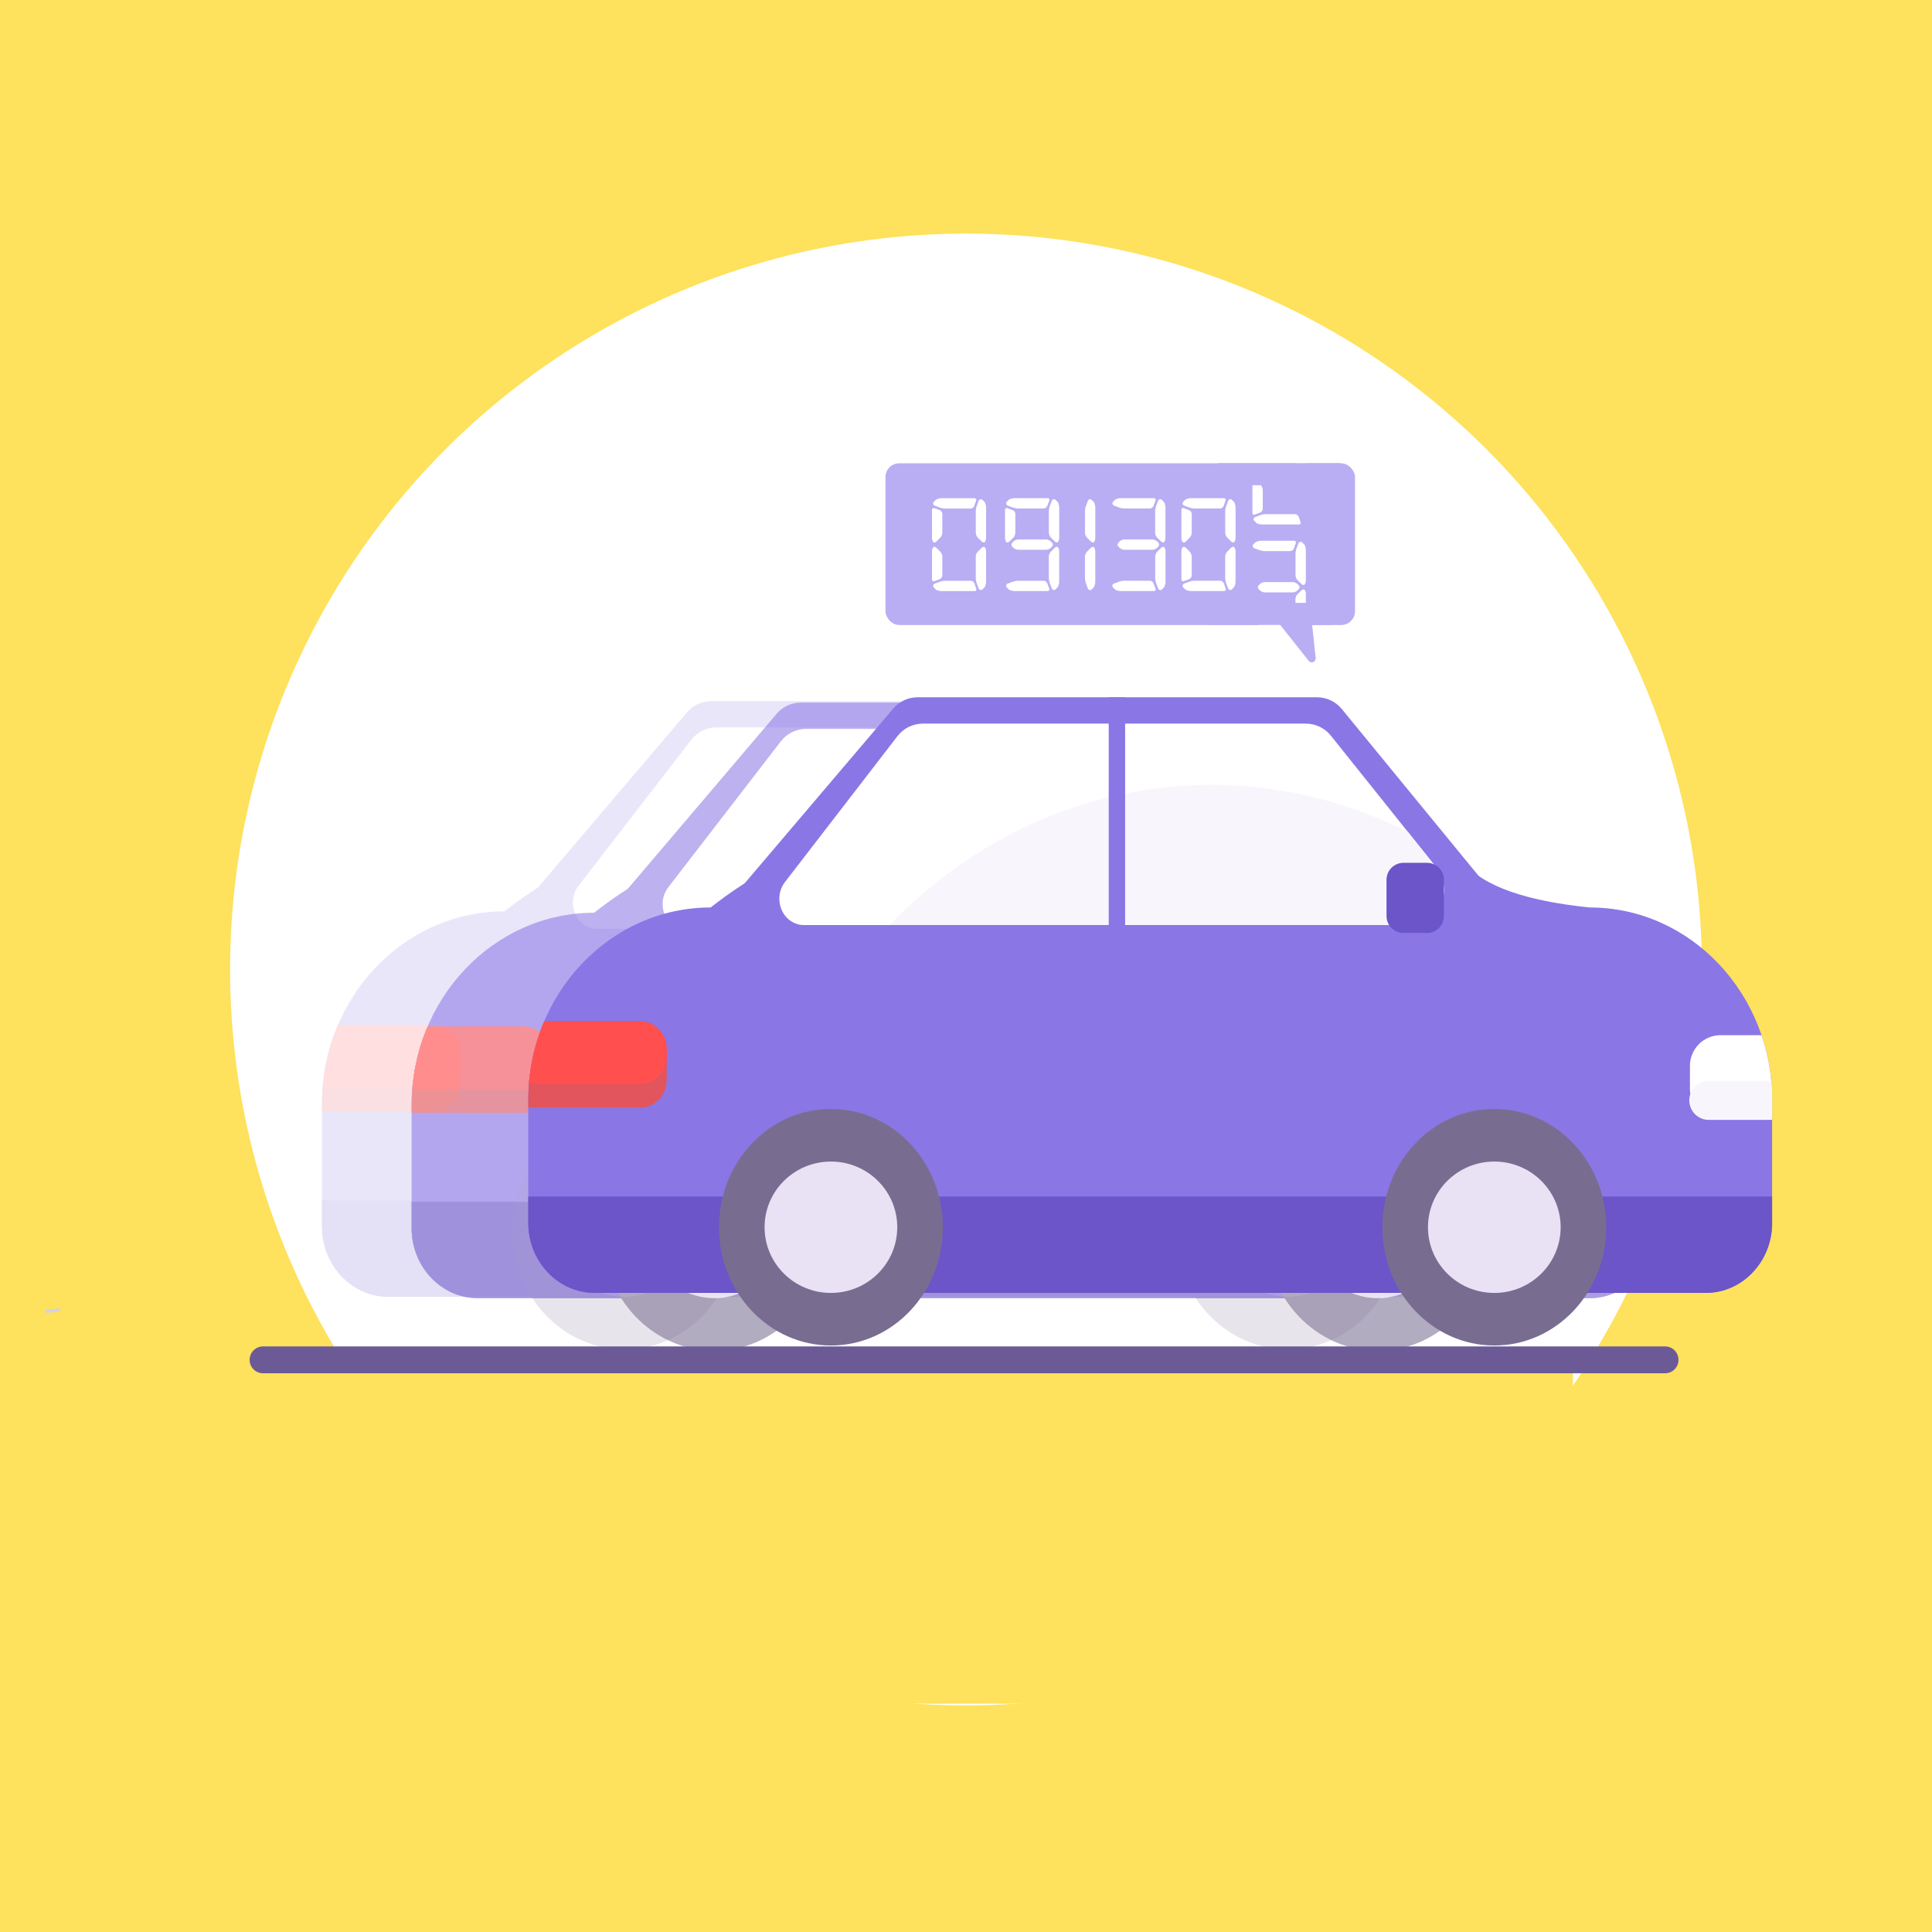 <svg xmlns="http://www.w3.org/2000/svg" xmlns:xlink="http://www.w3.org/1999/xlink" viewBox="0 0 1100 1100"><defs><style>.cls-1,.cls-100,.cls-102{fill:none;}.cls-2{fill:#fee15c;}.cls-3{fill:#fff;}.cls-4{opacity:0.18;}.cls-5{clip-path:url(#clip-path);}.cls-6{clip-path:url(#clip-path-2);}.cls-7{clip-path:url(#clip-path-3);}.cls-8{clip-path:url(#clip-path-4);}.cls-9{clip-path:url(#clip-path-5);}.cls-10{clip-path:url(#clip-path-6);}.cls-11{clip-path:url(#clip-path-7);}.cls-12{clip-path:url(#clip-path-8);}.cls-13{clip-path:url(#clip-path-9);}.cls-14{opacity:0.57;}.cls-15{clip-path:url(#clip-path-10);}.cls-16{clip-path:url(#clip-path-11);}.cls-17{clip-path:url(#clip-path-12);}.cls-18{clip-path:url(#clip-path-13);}.cls-19{clip-path:url(#clip-path-14);}.cls-20{clip-path:url(#clip-path-15);}.cls-21{clip-path:url(#clip-path-16);}.cls-22{clip-path:url(#clip-path-17);}.cls-23{clip-path:url(#clip-path-18);}.cls-24{clip-path:url(#clip-path-19);}.cls-25{clip-path:url(#clip-path-20);}.cls-26{clip-path:url(#clip-path-21);}.cls-27{clip-path:url(#clip-path-22);}.cls-28{clip-path:url(#clip-path-23);}.cls-29{clip-path:url(#clip-path-24);}.cls-30{clip-path:url(#clip-path-25);}.cls-31{clip-path:url(#clip-path-26);}.cls-32{clip-path:url(#clip-path-27);}.cls-33{clip-path:url(#clip-path-28);}.cls-34{clip-path:url(#clip-path-29);}.cls-35{clip-path:url(#clip-path-30);}.cls-36{clip-path:url(#clip-path-31);}.cls-37{fill:#8b76e5;}.cls-38{clip-path:url(#clip-path-32);}.cls-39{fill:#e2555c;}.cls-40{clip-path:url(#clip-path-34);}.cls-41{fill:#ff4f4f;}.cls-42{clip-path:url(#clip-path-36);}.cls-43{fill:#6b55c9;}.cls-44{clip-path:url(#clip-path-38);}.cls-45{clip-path:url(#clip-path-40);}.cls-46{fill:#f8f6fc;}.cls-47{clip-path:url(#clip-path-42);}.cls-48{fill:#786d90;}.cls-49{clip-path:url(#clip-path-44);}.cls-50{fill:#e9e2f4;}.cls-51{clip-path:url(#clip-path-46);}.cls-52{clip-path:url(#clip-path-48);}.cls-53{clip-path:url(#clip-path-50);}.cls-54{clip-path:url(#clip-path-52);}.cls-55{clip-path:url(#clip-path-54);}.cls-56{clip-path:url(#clip-path-55);}.cls-57{clip-path:url(#clip-path-56);}.cls-58{clip-path:url(#clip-path-58);}.cls-59{clip-path:url(#clip-path-60);}.cls-60{clip-path:url(#clip-path-62);}.cls-61{clip-path:url(#clip-path-63);}.cls-62{clip-path:url(#clip-path-64);}.cls-63{clip-path:url(#clip-path-65);}.cls-64{clip-path:url(#clip-path-66);}.cls-65{clip-path:url(#clip-path-68);}.cls-66{clip-path:url(#clip-path-70);}.cls-67{clip-path:url(#clip-path-72);}.cls-68{clip-path:url(#clip-path-74);}.cls-69{clip-path:url(#clip-path-76);}.cls-70{clip-path:url(#clip-path-78);}.cls-71{clip-path:url(#clip-path-80);}.cls-72{clip-path:url(#clip-path-82);}.cls-73{clip-path:url(#clip-path-84);}.cls-74{clip-path:url(#clip-path-86);}.cls-75{clip-path:url(#clip-path-88);}.cls-76{clip-path:url(#clip-path-89);}.cls-77{clip-path:url(#clip-path-90);}.cls-78{clip-path:url(#clip-path-92);}.cls-79{clip-path:url(#clip-path-94);}.cls-80{clip-path:url(#clip-path-96);}.cls-81{clip-path:url(#clip-path-97);}.cls-82{clip-path:url(#clip-path-98);}.cls-83{clip-path:url(#clip-path-99);}.cls-84{clip-path:url(#clip-path-100);}.cls-85{clip-path:url(#clip-path-102);}.cls-86{clip-path:url(#clip-path-104);}.cls-87{clip-path:url(#clip-path-106);}.cls-88{clip-path:url(#clip-path-108);}.cls-89{clip-path:url(#clip-path-110);}.cls-90{clip-path:url(#clip-path-112);}.cls-91{clip-path:url(#clip-path-114);}.cls-92{clip-path:url(#clip-path-116);}.cls-93{clip-path:url(#clip-path-118);}.cls-94{clip-path:url(#clip-path-120);}.cls-95{clip-path:url(#clip-path-122);}.cls-96{clip-path:url(#clip-path-123);}.cls-97{clip-path:url(#clip-path-124);}.cls-98{clip-path:url(#clip-path-126);}.cls-99{clip-path:url(#clip-path-128);}.cls-100{stroke:#d1d1ed;stroke-width:1.71px;}.cls-100,.cls-102{stroke-linecap:round;stroke-miterlimit:10;}.cls-101{fill:#b9aef4;}.cls-102{stroke:#6c5a96;stroke-width:15.3px;}</style><clipPath id="clip-path"><path class="cls-1" d="M-1134.51,528.62q32.05-24.93,48.08-24.94c85.87,0,326.87-62.46,381.23,0q16.89,19.44,71.2,24.94c57.36,0,103.87,49.12,103.87,109.71v69.83c0,22-16.91,39.91-37.76,39.91h-632.67c-20.86,0-37.78-17.87-37.78-39.91V638.33C-1238.42,577.74-1191.92,528.62-1134.51,528.62Z"/></clipPath><clipPath id="clip-path-2"><ellipse class="cls-1" cx="-1066.09" cy="710.65" rx="63.74" ry="67.34"/></clipPath><clipPath id="clip-path-3"><ellipse class="cls-1" cx="-1066.09" cy="710.65" rx="37.77" ry="37.4"/></clipPath><clipPath id="clip-path-4"><ellipse class="cls-1" cx="-688.38" cy="710.65" rx="63.74" ry="67.34"/></clipPath><clipPath id="clip-path-5"><ellipse class="cls-1" cx="-688.38" cy="710.65" rx="37.77" ry="37.4"/></clipPath><clipPath id="clip-path-6"><path class="cls-1" d="M-1016.87,408.92h227.68a18.29,18.29,0,0,1,14.08,6.81l95.5,116.55c13.56,16.58,12,41.79-3.53,56.3a36.05,36.05,0,0,1-24.65,9.86h-394.09c-20.65,0-37.39-17.86-37.39-39.9a41.4,41.4,0,0,1,9.69-26.8l98.86-116.28A18.22,18.22,0,0,1-1016.87,408.92Z"/></clipPath><clipPath id="clip-path-7"><path class="cls-1" d="M-1013.86,423.88h218.37a18.21,18.21,0,0,1,14.22,7l59.74,74.82a20.88,20.88,0,0,1-2.08,28.12,18,18,0,0,1-12.13,4.77H-1081.5c-7.74,0-14-6.69-14-15a15.58,15.58,0,0,1,3.2-9.52l64.1-83A18.3,18.3,0,0,1-1013.86,423.88Z"/></clipPath><clipPath id="clip-path-8"><rect class="cls-1" x="-907.92" y="408.92" width="9.34" height="129.68"/></clipPath><clipPath id="clip-path-9"><path class="cls-1" d="M-740.4,503.16h14a9.67,9.67,0,0,1,9.35,10v20a9.67,9.67,0,0,1-9.35,10h-14a9.69,9.69,0,0,1-9.36-10v-20A9.68,9.68,0,0,1-740.4,503.16Z"/></clipPath><clipPath id="clip-path-10"><path class="cls-1" d="M-1083.45,529.42q32.06-24.93,48.08-24.94c85.88,0,326.88-62.46,381.23,0q16.9,19.42,71.21,24.94c57.36,0,103.87,49.12,103.87,109.72V709c0,22-16.91,39.91-37.77,39.91h-632.72c-20.86,0-37.77-17.87-37.77-39.91V639.14C-1187.32,578.54-1140.82,529.42-1083.45,529.42Z"/></clipPath><clipPath id="clip-path-11"><ellipse class="cls-1" cx="-1014.99" cy="711.46" rx="63.74" ry="67.34"/></clipPath><clipPath id="clip-path-12"><ellipse class="cls-1" cx="-1014.99" cy="711.46" rx="37.77" ry="37.4"/></clipPath><clipPath id="clip-path-13"><ellipse class="cls-1" cx="-637.28" cy="711.46" rx="63.74" ry="67.34"/></clipPath><clipPath id="clip-path-14"><ellipse class="cls-1" cx="-637.28" cy="711.46" rx="37.77" ry="37.4"/></clipPath><clipPath id="clip-path-15"><path class="cls-1" d="M-965.77,409.73h227.68a18.18,18.18,0,0,1,14.07,6.8l95.55,116.55c13.56,16.58,12,41.79-3.54,56.3a36,36,0,0,1-24.66,9.86h-394.11c-20.65,0-37.39-17.86-37.39-39.9a41.4,41.4,0,0,1,9.69-26.8l98.86-116.27A18.15,18.15,0,0,1-965.77,409.73Z"/></clipPath><clipPath id="clip-path-16"><path class="cls-1" d="M-962.76,424.68h218.3a18.23,18.23,0,0,1,14.23,7l59.84,74.82a20.89,20.89,0,0,1-2.09,28.12,18,18,0,0,1-12.14,4.77h-345.79c-7.75,0-14-6.69-14-14.95a15.64,15.64,0,0,1,3.19-9.52l64-83A18.28,18.28,0,0,1-962.76,424.68Z"/></clipPath><clipPath id="clip-path-17"><rect class="cls-1" x="-856.82" y="409.73" width="9.34" height="129.68"/></clipPath><clipPath id="clip-path-18"><path class="cls-1" d="M-689.3,504h14a9.67,9.67,0,0,1,9.35,10v20a9.7,9.7,0,0,1-9.35,10h-14a9.7,9.7,0,0,1-9.36-10v-20A9.68,9.68,0,0,1-689.3,504Z"/></clipPath><clipPath id="clip-path-19"><path class="cls-1" d="M-1017,526.41q32-25,48.07-24.94c85.88,0,326.88-62.45,381.23,0q16.9,19.42,71.21,24.94c57.36,0,103.86,49.13,103.86,109.72V706c0,22-16.9,39.9-37.77,39.9h-632.69c-20.86,0-37.78-17.87-37.78-39.9V636.13C-1120.92,575.56-1074.42,526.41-1017,526.41Z"/></clipPath><clipPath id="clip-path-20"><ellipse class="cls-1" cx="-948.59" cy="708.47" rx="63.74" ry="67.34"/></clipPath><clipPath id="clip-path-21"><ellipse class="cls-1" cx="-948.59" cy="708.47" rx="37.77" ry="37.4"/></clipPath><clipPath id="clip-path-22"><ellipse class="cls-1" cx="-570.88" cy="708.47" rx="63.74" ry="67.34"/></clipPath><clipPath id="clip-path-23"><ellipse class="cls-1" cx="-570.88" cy="708.47" rx="37.77" ry="37.4"/></clipPath><clipPath id="clip-path-24"><path class="cls-1" d="M-899.37,406.73h227.68a18.22,18.22,0,0,1,14.07,6.82l95.56,116.56c13.56,16.59,12,41.79-3.52,56.3a36.08,36.08,0,0,1-24.66,9.86H-984.37c-20.65,0-37.41-17.86-37.41-39.9a41.42,41.42,0,0,1,9.71-26.8l98.85-116.28A18.19,18.19,0,0,1-899.37,406.73Z"/></clipPath><clipPath id="clip-path-25"><path class="cls-1" d="M-896.35,421.7H-678a18.25,18.25,0,0,1,14.23,7L-604,503.5A21,21,0,0,1-606,531.64a18.06,18.06,0,0,1-12.15,4.77H-963.95c-7.74,0-14-6.7-14-15a15.52,15.52,0,0,1,3.19-9.5l64-83A18.23,18.23,0,0,1-896.35,421.7Z"/></clipPath><clipPath id="clip-path-26"><rect class="cls-1" x="-790.42" y="406.73" width="9.34" height="129.68"/></clipPath><clipPath id="clip-path-27"><path class="cls-1" d="M-622.91,501h14a9.66,9.66,0,0,1,9.34,10V530.9a9.66,9.66,0,0,1-9.34,10h-14a9.68,9.68,0,0,1-9.35-10V511A9.68,9.68,0,0,1-622.91,501Z"/></clipPath><clipPath id="clip-path-28"><path class="cls-1" d="M287.17,518.89Q319.23,494,335.25,494c85.87,0,326.87-62.46,381.23,0q16.89,19.44,71.2,24.94C845,518.89,891.54,568,891.54,628.6v69.83c0,22-16.9,39.91-37.76,39.91H221.12c-20.86,0-37.78-17.87-37.78-39.91V628.6C183.26,568,229.76,518.89,287.17,518.89Z"/></clipPath><clipPath id="clip-path-29"><rect class="cls-1" x="83.51" y="10.17" width="2344.07" height="797.99"/></clipPath><clipPath id="clip-path-30"><rect class="cls-1" x="158.32" y="439.09" width="758.08" height="324.17"/></clipPath><clipPath id="clip-path-31"><rect class="cls-1" x="183.26" y="439.09" width="708.2" height="304.23"/></clipPath><clipPath id="clip-path-32"><path class="cls-1" d="M184.06,583.72h63.1c8.26,0,15,7.07,15,15.79V617c0,8.73-6.71,15.8-15,15.8h-63.1c-8.27,0-15-7.07-15-15.8V599.51C169.09,590.79,175.79,583.72,184.06,583.72Z"/></clipPath><clipPath id="clip-path-34"><path class="cls-1" d="M184.06,583.72h63.1c8.26,0,15,7.07,15,15.79v4c0,8.73-6.71,15.79-15,15.79h-63.1c-8.27,0-15-7.06-15-15.79v-4C169.09,590.79,175.79,583.72,184.06,583.72Z"/></clipPath><clipPath id="clip-path-36"><rect class="cls-1" x="164.37" y="683.48" width="727.09" height="54.86"/></clipPath><clipPath id="clip-path-38"><rect class="cls-1" x="844.67" y="591.56" width="56.66" height="48.18" rx="17.46"/></clipPath><clipPath id="clip-path-40"><path class="cls-1" d="M855.74,617.61h34.52a11.1,11.1,0,1,1,0,22.19H855.74a11.1,11.1,0,0,1,0-22.19Z"/></clipPath><clipPath id="clip-path-42"><ellipse class="cls-1" cx="355.59" cy="700.92" rx="63.74" ry="67.34"/></clipPath><clipPath id="clip-path-44"><ellipse class="cls-1" cx="355.59" cy="700.92" rx="37.77" ry="37.4"/></clipPath><clipPath id="clip-path-46"><ellipse class="cls-1" cx="733.3" cy="700.92" rx="63.74" ry="67.34"/></clipPath><clipPath id="clip-path-48"><ellipse class="cls-1" cx="733.3" cy="700.92" rx="37.77" ry="37.4"/></clipPath><clipPath id="clip-path-50"><path class="cls-1" d="M404.81,399.19H632.49A18.26,18.26,0,0,1,646.56,406l95.51,116.55c13.56,16.58,12,41.79-3.53,56.3a36.05,36.05,0,0,1-24.65,9.86H319.8c-20.65,0-37.39-17.86-37.39-39.9A41.4,41.4,0,0,1,292.1,522L391,405.73A18.22,18.22,0,0,1,404.81,399.19Z"/></clipPath><clipPath id="clip-path-52"><path class="cls-1" d="M407.82,414.15H626.19a18.21,18.21,0,0,1,14.22,7L700.15,496a20.88,20.88,0,0,1-2.08,28.12,18,18,0,0,1-12.13,4.77H340.18c-7.74,0-14-6.69-14-15a15.57,15.57,0,0,1,3.19-9.52l64.11-83A18.28,18.28,0,0,1,407.82,414.15Z"/></clipPath><clipPath id="clip-path-54"><rect class="cls-1" x="297.97" y="389.22" width="538.63" height="618.43"/></clipPath><clipPath id="clip-path-55"><rect class="cls-1" x="322.91" y="414.15" width="384.03" height="114.71"/></clipPath><clipPath id="clip-path-56"><ellipse class="cls-1" cx="572.24" cy="728.36" rx="261.78" ry="279.29"/></clipPath><clipPath id="clip-path-58"><rect class="cls-1" x="513.76" y="399.19" width="9.34" height="129.68"/></clipPath><clipPath id="clip-path-60"><path class="cls-1" d="M681.28,493.43h14a9.67,9.67,0,0,1,9.35,10v20a9.68,9.68,0,0,1-9.35,10h-14a9.69,9.69,0,0,1-9.36-10v-20A9.68,9.68,0,0,1,681.28,493.43Z"/></clipPath><clipPath id="clip-path-62"><path class="cls-1" d="M338.23,519.69q32.06-24.93,48.08-24.94c85.88,0,326.87-62.46,381.23,0q16.9,19.42,71.2,24.94c57.37,0,103.88,49.12,103.88,109.72v69.82c0,22-16.92,39.91-37.77,39.91H272.13c-20.86,0-37.77-17.87-37.77-39.91V629.41C234.36,568.81,280.86,519.69,338.23,519.69Z"/></clipPath><clipPath id="clip-path-63"><rect class="cls-1" x="134.61" y="10.98" width="2344.07" height="797.99"/></clipPath><clipPath id="clip-path-64"><rect class="cls-1" x="209.42" y="439.89" width="758.08" height="324.17"/></clipPath><clipPath id="clip-path-65"><rect class="cls-1" x="234.36" y="439.89" width="708.2" height="304.23"/></clipPath><clipPath id="clip-path-66"><path class="cls-1" d="M235.16,584.48h63.1c8.26,0,15,7.08,15,15.79v17.52c0,8.73-6.71,15.81-15,15.81h-63.1c-8.26,0-15-7.08-15-15.81V600.31C220.19,591.6,226.9,584.48,235.16,584.48Z"/></clipPath><clipPath id="clip-path-68"><path class="cls-1" d="M235.16,584.48h63.1c8.26,0,15,7.08,15,15.79v4c0,8.72-6.71,15.79-15,15.79h-63.1c-8.26,0-15-7.07-15-15.79v-4C220.19,591.6,226.9,584.48,235.16,584.48Z"/></clipPath><clipPath id="clip-path-70"><rect class="cls-1" x="215.47" y="684.28" width="727.09" height="54.86"/></clipPath><clipPath id="clip-path-72"><rect class="cls-1" x="895.77" y="592.36" width="56.66" height="48.18" rx="17.46"/></clipPath><clipPath id="clip-path-74"><path class="cls-1" d="M906.84,618.41h34.52a11.1,11.1,0,1,1,0,22.19H906.84a11.1,11.1,0,0,1,0-22.19Z"/></clipPath><clipPath id="clip-path-76"><ellipse class="cls-1" cx="406.69" cy="701.73" rx="63.74" ry="67.34"/></clipPath><clipPath id="clip-path-78"><ellipse class="cls-1" cx="406.69" cy="701.73" rx="37.77" ry="37.4"/></clipPath><clipPath id="clip-path-80"><ellipse class="cls-1" cx="784.4" cy="701.73" rx="63.74" ry="67.34"/></clipPath><clipPath id="clip-path-82"><ellipse class="cls-1" cx="784.4" cy="701.73" rx="37.77" ry="37.4"/></clipPath><clipPath id="clip-path-84"><path class="cls-1" d="M455.91,400H683.58a18.19,18.19,0,0,1,14.08,6.8L793.2,523.35c13.56,16.58,12,41.79-3.53,56.3A36.05,36.05,0,0,1,765,589.51H370.9c-20.65,0-37.39-17.86-37.39-39.9a41.4,41.4,0,0,1,9.69-26.8l98.86-116.27A18.12,18.12,0,0,1,455.91,400Z"/></clipPath><clipPath id="clip-path-86"><path class="cls-1" d="M458.92,415h218.3a18.25,18.25,0,0,1,14.23,7l59.84,74.82a20.88,20.88,0,0,1-2.1,28.12,18,18,0,0,1-12.13,4.77H391.26c-7.74,0-14-6.69-14-14.95a15.64,15.64,0,0,1,3.19-9.52l64-83A18.3,18.3,0,0,1,458.92,415Z"/></clipPath><clipPath id="clip-path-88"><rect class="cls-1" x="349.07" y="390.02" width="538.63" height="618.43"/></clipPath><clipPath id="clip-path-89"><rect class="cls-1" x="374.01" y="414.95" width="384.03" height="114.71"/></clipPath><clipPath id="clip-path-90"><ellipse class="cls-1" cx="623.34" cy="729.16" rx="261.78" ry="279.29"/></clipPath><clipPath id="clip-path-92"><rect class="cls-1" x="564.85" y="400" width="9.34" height="129.68"/></clipPath><clipPath id="clip-path-94"><path class="cls-1" d="M732.38,494.23h14a9.67,9.67,0,0,1,9.35,10v19.95a9.7,9.7,0,0,1-9.35,10h-14a9.7,9.7,0,0,1-9.36-10V504.2A9.68,9.68,0,0,1,732.38,494.23Z"/></clipPath><clipPath id="clip-path-96"><path class="cls-1" d="M404.62,516.68q32.06-25,48.08-24.94c85.88,0,326.88-62.45,381.23,0q16.91,19.42,71.21,24.94c57.36,0,103.86,49.13,103.86,109.72v69.82c0,22-16.9,39.9-37.77,39.9H338.53c-20.85,0-37.77-17.87-37.77-39.9V626.4C300.76,565.83,347.26,516.68,404.62,516.68Z"/></clipPath><clipPath id="clip-path-97"><rect class="cls-1" x="201.02" y="7.99" width="2344.07" height="797.99"/></clipPath><clipPath id="clip-path-98"><rect class="cls-1" x="275.82" y="436.91" width="758.08" height="324.17"/></clipPath><clipPath id="clip-path-99"><rect class="cls-1" x="300.76" y="436.91" width="708.2" height="304.23"/></clipPath><clipPath id="clip-path-100"><path class="cls-1" d="M301.55,581.54h63.12c8.26,0,14.95,7.07,14.95,15.79v17.52c0,8.72-6.69,15.79-14.95,15.79H301.55c-8.26,0-14.95-7.07-14.95-15.79V597.33C286.6,588.61,293.29,581.54,301.55,581.54Z"/></clipPath><clipPath id="clip-path-102"><path class="cls-1" d="M301.55,581.54h63.12c8.26,0,14.95,7.07,14.95,15.79v4c0,8.73-6.69,15.79-14.95,15.79H301.55c-8.26,0-14.95-7.06-14.95-15.79v-4C286.6,588.61,293.29,581.54,301.55,581.54Z"/></clipPath><clipPath id="clip-path-104"><rect class="cls-1" x="281.87" y="681.28" width="727.09" height="54.86"/></clipPath><clipPath id="clip-path-106"><rect class="cls-1" x="962.18" y="589.38" width="56.66" height="48.18" rx="17.46"/></clipPath><clipPath id="clip-path-108"><path class="cls-1" d="M973.25,615.43h34.52a11.1,11.1,0,0,1,0,22.19H973.25a11.1,11.1,0,1,1,0-22.19Z"/></clipPath><clipPath id="clip-path-110"><ellipse class="cls-1" cx="473.09" cy="698.74" rx="63.74" ry="67.34"/></clipPath><clipPath id="clip-path-112"><ellipse class="cls-1" cx="473.09" cy="698.74" rx="37.77" ry="37.4"/></clipPath><clipPath id="clip-path-114"><ellipse class="cls-1" cx="850.8" cy="698.74" rx="63.74" ry="67.34"/></clipPath><clipPath id="clip-path-116"><ellipse class="cls-1" cx="850.8" cy="698.74" rx="37.77" ry="37.4"/></clipPath><clipPath id="clip-path-118"><path class="cls-1" d="M522.31,397H750a18.22,18.22,0,0,1,14.07,6.82l95.56,116.56c13.56,16.59,12,41.79-3.52,56.3a36.1,36.1,0,0,1-24.66,9.86H437.31c-20.65,0-37.41-17.86-37.41-39.9a41.41,41.41,0,0,1,9.7-26.8l98.86-116.28A18.18,18.18,0,0,1,522.31,397Z"/></clipPath><clipPath id="clip-path-120"><path class="cls-1" d="M525.33,412h218.3a18.25,18.25,0,0,1,14.23,7l59.85,74.8a21,21,0,0,1-2.09,28.14,18,18,0,0,1-12.14,4.77H457.73c-7.74,0-14-6.7-14-15a15.45,15.45,0,0,1,3.19-9.5l64-83A18.22,18.22,0,0,1,525.33,412Z"/></clipPath><clipPath id="clip-path-122"><rect class="cls-1" x="415.47" y="387.03" width="538.63" height="618.43"/></clipPath><clipPath id="clip-path-123"><rect class="cls-1" x="440.4" y="411.97" width="384.03" height="114.71"/></clipPath><clipPath id="clip-path-124"><ellipse class="cls-1" cx="689.73" cy="726.17" rx="261.78" ry="279.29"/></clipPath><clipPath id="clip-path-126"><rect class="cls-1" x="631.26" y="397" width="9.34" height="129.68"/></clipPath><clipPath id="clip-path-128"><path class="cls-1" d="M798.77,491.25h14a9.66,9.66,0,0,1,9.34,10v19.95a9.66,9.66,0,0,1-9.34,10h-14a9.68,9.68,0,0,1-9.35-10V501.22A9.68,9.68,0,0,1,798.77,491.25Z"/></clipPath></defs><g id="Layer_3" data-name="Layer 3"><rect class="cls-2" x="-54" y="-58" width="1214" height="1221"/></g><g id="Layer_2" data-name="Layer 2"><circle class="cls-3" cx="550" cy="552" r="419"/><rect class="cls-2" x="138.82" y="779.4" width="756.74" height="190.6"/></g><g id="Layer_13" data-name="Layer 13"><g id="Layer_1-3" data-name="Layer 1"><g class="cls-4"><g class="cls-33"><g class="cls-34"><g class="cls-35"><g class="cls-36"><rect class="cls-37" x="158.32" y="441.26" width="758.08" height="322.02"/></g><g class="cls-38"><g class="cls-36"><rect class="cls-39" x="144.15" y="558.79" width="142.91" height="98.98"/></g></g><g class="cls-40"><g class="cls-36"><rect class="cls-41" x="144.15" y="558.79" width="142.91" height="85.44"/></g></g><g class="cls-42"><g class="cls-36"><rect class="cls-43" x="139.43" y="658.54" width="776.97" height="104.74"/></g></g><g class="cls-44"><g class="cls-36"><rect class="cls-3" x="819.73" y="566.63" width="106.53" height="98.06"/></g></g><g class="cls-45"><g class="cls-36"><rect class="cls-46" x="819.73" y="592.67" width="106.53" height="72.01"/></g></g></g></g></g><g class="cls-47"><g class="cls-34"><rect class="cls-48" x="266.91" y="608.66" width="177.35" height="184.54"/></g></g><g class="cls-49"><g class="cls-34"><rect class="cls-50" x="292.88" y="638.59" width="125.41" height="124.68"/></g></g><g class="cls-51"><g class="cls-34"><rect class="cls-48" x="644.62" y="608.66" width="177.35" height="184.54"/></g></g><g class="cls-52"><g class="cls-34"><rect class="cls-50" x="670.59" y="638.59" width="125.41" height="124.68"/></g></g><g class="cls-53"><g class="cls-34"><rect class="cls-37" x="257.47" y="374.25" width="518.82" height="239.4"/></g></g><g class="cls-54"><g class="cls-34"><g class="cls-55"><g class="cls-56"><rect class="cls-3" x="301.21" y="389.22" width="428.38" height="164.58"/></g><g class="cls-57"><g class="cls-56"><rect class="cls-46" x="285.52" y="424.12" width="573.43" height="608.46"/></g></g></g></g></g><g class="cls-58"><g class="cls-34"><rect class="cls-37" x="488.82" y="374.25" width="59.22" height="179.54"/></g></g><g class="cls-59"><g class="cls-34"><rect class="cls-43" x="646.98" y="468.49" width="82.6" height="89.77"/></g></g></g><g class="cls-14"><g class="cls-60"><g class="cls-61"><g class="cls-62"><g class="cls-63"><rect class="cls-37" x="209.42" y="442.06" width="758.08" height="322.02"/></g><g class="cls-64"><g class="cls-63"><rect class="cls-39" x="195.25" y="559.59" width="142.91" height="98.98"/></g></g><g class="cls-65"><g class="cls-63"><rect class="cls-41" x="195.25" y="559.59" width="142.91" height="85.44"/></g></g><g class="cls-66"><g class="cls-63"><rect class="cls-43" x="190.53" y="659.34" width="776.97" height="104.74"/></g></g><g class="cls-67"><g class="cls-63"><rect class="cls-3" x="870.83" y="567.43" width="106.53" height="98.06"/></g></g><g class="cls-68"><g class="cls-63"><rect class="cls-46" x="870.83" y="593.47" width="106.53" height="72.01"/></g></g></g></g></g><g class="cls-69"><g class="cls-61"><rect class="cls-48" x="318.01" y="609.46" width="177.35" height="184.54"/></g></g><g class="cls-70"><g class="cls-61"><rect class="cls-50" x="343.98" y="639.39" width="125.41" height="124.68"/></g></g><g class="cls-71"><g class="cls-61"><rect class="cls-48" x="695.73" y="609.46" width="177.35" height="184.54"/></g></g><g class="cls-72"><g class="cls-61"><rect class="cls-50" x="721.69" y="639.39" width="125.41" height="124.68"/></g></g><g class="cls-73"><g class="cls-61"><rect class="cls-37" x="308.57" y="375.06" width="518.82" height="239.4"/></g></g><g class="cls-74"><g class="cls-61"><g class="cls-75"><g class="cls-76"><rect class="cls-3" x="352.31" y="390.02" width="428.38" height="164.58"/></g><g class="cls-77"><g class="cls-76"><rect class="cls-46" x="336.62" y="424.92" width="573.43" height="608.46"/></g></g></g></g></g><g class="cls-78"><g class="cls-61"><rect class="cls-37" x="539.91" y="375.06" width="59.22" height="179.54"/></g></g><g class="cls-79"><g class="cls-61"><rect class="cls-43" x="698.09" y="469.29" width="82.6" height="89.77"/></g></g></g><g class="cls-80"><g class="cls-81"><g class="cls-82"><g class="cls-83"><rect class="cls-37" x="275.82" y="439.08" width="758.08" height="322.02"/></g><g class="cls-84"><g class="cls-83"><rect class="cls-39" x="261.66" y="556.6" width="142.91" height="98.98"/></g></g><g class="cls-85"><g class="cls-83"><rect class="cls-41" x="261.66" y="556.6" width="142.91" height="85.44"/></g></g><g class="cls-86"><g class="cls-83"><rect class="cls-43" x="256.94" y="656.35" width="776.97" height="104.74"/></g></g><g class="cls-87"><g class="cls-83"><rect class="cls-3" x="937.24" y="564.44" width="106.53" height="98.06"/></g></g><g class="cls-88"><g class="cls-83"><rect class="cls-46" x="937.24" y="590.49" width="106.53" height="72.01"/></g></g></g></g></g><g class="cls-89"><g class="cls-81"><rect class="cls-48" x="384.42" y="606.48" width="177.35" height="184.54"/></g></g><g class="cls-90"><g class="cls-81"><rect class="cls-50" x="410.38" y="636.4" width="125.41" height="124.68"/></g></g><g class="cls-91"><g class="cls-81"><rect class="cls-48" x="762.12" y="606.48" width="177.35" height="184.54"/></g></g><g class="cls-92"><g class="cls-81"><rect class="cls-50" x="788.1" y="636.4" width="125.41" height="124.68"/></g></g><g class="cls-93"><g class="cls-81"><rect class="cls-37" x="374.98" y="372.07" width="518.82" height="239.4"/></g></g><g class="cls-94"><g class="cls-81"><g class="cls-95"><g class="cls-96"><rect class="cls-3" x="418.71" y="387.03" width="428.38" height="164.58"/></g><g class="cls-97"><g class="cls-96"><rect class="cls-46" x="403.02" y="421.94" width="573.43" height="608.46"/></g></g></g></g></g><g class="cls-98"><g class="cls-81"><rect class="cls-37" x="606.32" y="372.07" width="59.22" height="179.54"/></g></g><g class="cls-99"><g class="cls-81"><rect class="cls-43" x="764.49" y="466.31" width="82.6" height="89.77"/></g></g><line class="cls-100" x1="26.67" y1="746.62" x2="33.44" y2="745.87"/></g><rect class="cls-101" x="504.13" y="263.78" width="267.36" height="92.08" rx="7.88"/><path class="cls-3" d="M535,290.45a2.5,2.5,0,0,1,1.52,2.18v10.72a4.5,4.5,0,0,1-1.15,2.76l-2.12,2.12c-.63.63-1.47.81-1.87.41a3.84,3.84,0,0,1-.74-2.35V290.43a1.05,1.05,0,0,1,1.52-1.05Zm-2.84,40.38a1,1,0,0,1-1.52-1V313.93a3.82,3.82,0,0,1,.74-2.35c.4-.41,1.24-.22,1.87.4l2.12,2.13a4.45,4.45,0,0,1,1.15,2.75v10.72a2.52,2.52,0,0,1-1.52,2.19Zm23.62,4.2a1,1,0,0,1-1,1.51h-18.8a7.62,7.62,0,0,1-3-.76l-1.48-1.49a1.38,1.38,0,0,1,.75-2l2.84-1.07a10.79,10.79,0,0,1,3.13-.56h14.39a2.52,2.52,0,0,1,2.19,1.51Zm-1.07-47a2.51,2.51,0,0,1-2.19,1.52H538.22a10.75,10.75,0,0,1-3.13-.57l-2.85-1.07a1.38,1.38,0,0,1-.75-2l1.49-1.48a7.59,7.59,0,0,1,3-.77h18.73a1,1,0,0,1,1,1.51Zm2,18.08a4.49,4.49,0,0,1-1.14-2.76V291.16a10.48,10.48,0,0,1,.57-3.13l1.06-2.85a1.38,1.38,0,0,1,2-.74l1.49,1.48a7.62,7.62,0,0,1,.76,3v17.33a3.91,3.91,0,0,1-.73,2.35c-.41.4-1.25.22-1.88-.41Zm2.12,5.87c.63-.62,1.47-.81,1.88-.4a3.89,3.89,0,0,1,.73,2.35v17.33a7.62,7.62,0,0,1-.76,3l-1.49,1.49a1.38,1.38,0,0,1-2-.75l-1.06-2.85a10.42,10.42,0,0,1-.57-3.13V316.86a4.44,4.44,0,0,1,1.14-2.75Z"/><path class="cls-3" d="M576.58,290.45a2.5,2.5,0,0,1,1.51,2.18v10.72a4.55,4.55,0,0,1-1.14,2.76l-2.13,2.12c-.62.63-1.47.81-1.87.41a3.84,3.84,0,0,1-.74-2.35V290.43a1.05,1.05,0,0,1,1.52-1.05ZM597.35,335a1,1,0,0,1-1.05,1.51H577.5a7.62,7.62,0,0,1-3-.76L573,334.29a1.38,1.38,0,0,1,.75-2l2.85-1.07a10.67,10.67,0,0,1,3.12-.56h14.4a2.52,2.52,0,0,1,2.18,1.51Zm-1.07-47a2.51,2.51,0,0,1-2.18,1.52H579.78a10.75,10.75,0,0,1-3.13-.57l-2.85-1.07a1.38,1.38,0,0,1-.75-2l1.49-1.48a7.63,7.63,0,0,1,3-.77H596.3a1,1,0,0,1,1.05,1.51Zm-.72,19.14a4.49,4.49,0,0,1,2.76,1.14l.65.66a1.61,1.61,0,0,1,0,2.28l-.65.65a4.49,4.49,0,0,1-2.76,1.14H579.7A4.44,4.44,0,0,1,577,311.9l-.66-.65a1.61,1.61,0,0,1,0-2.28l.66-.66a4.44,4.44,0,0,1,2.75-1.14Zm2.76-1.06a4.49,4.49,0,0,1-1.14-2.76V291.16a10.81,10.81,0,0,1,.57-3.13l1.07-2.85a1.37,1.37,0,0,1,2-.74l1.49,1.48a7.62,7.62,0,0,1,.76,3v17.33a3.91,3.91,0,0,1-.73,2.35c-.4.4-1.25.22-1.88-.41Zm2.12,5.87c.63-.62,1.48-.81,1.88-.4a3.89,3.89,0,0,1,.73,2.35v17.33a7.62,7.62,0,0,1-.76,3l-1.49,1.49a1.37,1.37,0,0,1-2-.75l-1.07-2.85a10.75,10.75,0,0,1-.57-3.13V316.86a4.44,4.44,0,0,1,1.14-2.75Z"/><path class="cls-3" d="M618.88,306.11a4.49,4.49,0,0,1-1.14-2.76V291.16a10.81,10.81,0,0,1,.57-3.13l1.07-2.85a1.37,1.37,0,0,1,2-.74l1.48,1.48a7.62,7.62,0,0,1,.76,3v17.33a3.91,3.91,0,0,1-.73,2.35c-.4.4-1.25.22-1.88-.41ZM621,312c.63-.62,1.48-.81,1.88-.4a3.89,3.89,0,0,1,.73,2.35v17.33a7.62,7.62,0,0,1-.76,3l-1.48,1.49a1.38,1.38,0,0,1-2-.75l-1.07-2.85a10.75,10.75,0,0,1-.57-3.13V316.86a4.44,4.44,0,0,1,1.14-2.75Z"/><path class="cls-3" d="M657.85,335a1,1,0,0,1-1.05,1.51H638a7.62,7.62,0,0,1-3-.76l-1.48-1.49a1.37,1.37,0,0,1,.74-2l2.85-1.07a10.73,10.73,0,0,1,3.13-.56H654.6a2.5,2.5,0,0,1,2.18,1.51Zm-1.07-47a2.5,2.5,0,0,1-2.18,1.52H640.28a10.81,10.81,0,0,1-3.13-.57l-2.84-1.07a1.37,1.37,0,0,1-.75-2l1.48-1.48a7.63,7.63,0,0,1,3-.77H656.8a1,1,0,0,1,1.05,1.51Zm-.71,19.14a4.49,4.49,0,0,1,2.76,1.14l.65.66a1.61,1.61,0,0,1,0,2.28l-.65.65a4.49,4.49,0,0,1-2.76,1.14H640.21a4.49,4.49,0,0,1-2.76-1.14l-.65-.65a1.61,1.61,0,0,1,0-2.28l.65-.66a4.49,4.49,0,0,1,2.76-1.14Zm2.76-1.06a4.49,4.49,0,0,1-1.14-2.76V291.16a10.79,10.79,0,0,1,.56-3.13l1.07-2.85a1.38,1.38,0,0,1,2-.74l1.48,1.48a7.47,7.47,0,0,1,.77,3v17.33a3.91,3.91,0,0,1-.73,2.35c-.41.4-1.25.22-1.88-.41ZM661,312c.63-.62,1.47-.81,1.88-.4a3.89,3.89,0,0,1,.73,2.35v17.33a7.46,7.46,0,0,1-.77,3l-1.48,1.49a1.38,1.38,0,0,1-2-.75l-1.07-2.85a10.73,10.73,0,0,1-.56-3.13V316.86a4.44,4.44,0,0,1,1.14-2.75Z"/><path class="cls-3" d="M677,290.45a2.5,2.5,0,0,1,1.51,2.18v10.72a4.49,4.49,0,0,1-1.14,2.76l-2.12,2.12c-.63.63-1.48.81-1.88.41a3.91,3.91,0,0,1-.73-2.35V290.43a1,1,0,0,1,1.51-1.05Zm-2.85,40.38a1,1,0,0,1-1.51-1V313.93a3.89,3.89,0,0,1,.73-2.35c.4-.41,1.25-.22,1.88.4l2.12,2.13a4.44,4.44,0,0,1,1.14,2.75v10.72a2.53,2.53,0,0,1-1.51,2.19ZM697.8,335a1,1,0,0,1-1,1.51H678a7.66,7.66,0,0,1-3-.76l-1.48-1.49a1.38,1.38,0,0,1,.75-2l2.85-1.07a10.73,10.73,0,0,1,3.12-.56h14.4a2.5,2.5,0,0,1,2.18,1.51Zm-1.07-47a2.5,2.5,0,0,1-2.18,1.52H680.23a10.75,10.75,0,0,1-3.13-.57l-2.85-1.07a1.38,1.38,0,0,1-.75-2l1.49-1.48a7.63,7.63,0,0,1,3-.77h18.72a1,1,0,0,1,1,1.51Zm2,18.08a4.55,4.55,0,0,1-1.14-2.76V291.16a10.81,10.81,0,0,1,.57-3.13l1.07-2.85a1.37,1.37,0,0,1,2-.74l1.48,1.48a7.63,7.63,0,0,1,.77,3v17.33a3.84,3.84,0,0,1-.74,2.35c-.4.4-1.25.22-1.88-.41Zm2.12,5.87c.63-.62,1.48-.81,1.88-.4a3.82,3.82,0,0,1,.74,2.35v17.33a7.63,7.63,0,0,1-.77,3l-1.48,1.49a1.38,1.38,0,0,1-2-.75l-1.07-2.85a10.75,10.75,0,0,1-.57-3.13V316.86a4.5,4.5,0,0,1,1.14-2.75Z"/><path class="cls-3" d="M737.74,359.26a1,1,0,0,1-1,1.51H717.9a7.62,7.62,0,0,1-3-.76l-1.48-1.48a1.37,1.37,0,0,1,.74-2l2.85-1.07a10.48,10.48,0,0,1,3.13-.57h14.39a2.53,2.53,0,0,1,2.19,1.51Zm-1.06-47a2.53,2.53,0,0,1-2.19,1.51H720.17a10.74,10.74,0,0,1-3.12-.57l-2.85-1.07a1.38,1.38,0,0,1-.75-2l1.48-1.48a7.67,7.67,0,0,1,3-.77H736.7a1,1,0,0,1,1,1.52ZM736,331.4a4.55,4.55,0,0,1,2.76,1.14l.65.66a1.61,1.61,0,0,1,0,2.28l-.65.65a4.5,4.5,0,0,1-2.76,1.15H720.1a4.5,4.5,0,0,1-2.76-1.15l-.65-.65a1.61,1.61,0,0,1,0-2.28l.65-.66a4.55,4.55,0,0,1,2.76-1.14Zm2.76-1.06a4.49,4.49,0,0,1-1.14-2.76V315.39a10.73,10.73,0,0,1,.56-3.12l1.07-2.85a1.37,1.37,0,0,1,2-.75l1.49,1.48a7.66,7.66,0,0,1,.76,3v17.33a3.89,3.89,0,0,1-.73,2.35c-.41.4-1.25.22-1.88-.41Zm2.12,5.88c.63-.63,1.47-.82,1.88-.41a3.89,3.89,0,0,1,.73,2.35v17.33a7.57,7.57,0,0,1-.76,3L741.2,360a1.38,1.38,0,0,1-2-.75l-1.07-2.85a10.73,10.73,0,0,1-.56-3.13V341.09a4.49,4.49,0,0,1,1.14-2.75Z"/><path class="cls-3" d="M714.59,292.92a1,1,0,0,1-1.51-1.05V276a3.82,3.82,0,0,1,.74-2.35c.4-.41,1.24-.22,1.87.4l2.12,2.13a4.47,4.47,0,0,1,1.15,2.75v10.72a2.52,2.52,0,0,1-1.52,2.19Zm25.83,4.19a1,1,0,0,1-1,1.51h-21a7.62,7.62,0,0,1-3-.76l-1.48-1.49a1.38,1.38,0,0,1,.74-2l2.85-1.06a10.48,10.48,0,0,1,3.13-.57h16.6a2.5,2.5,0,0,1,2.18,1.51Zm-3.27-47a2.53,2.53,0,0,1-2.19,1.51H720.64a10.74,10.74,0,0,1-3.12-.57L714.67,250a1.38,1.38,0,0,1-.75-2l1.48-1.48a7.67,7.67,0,0,1,3-.77h18.73a1.05,1.05,0,0,1,1.05,1.52Zm-.72,19.13a4.55,4.55,0,0,1,2.76,1.14l.65.66a1.61,1.61,0,0,1,0,2.28l-.65.65a4.49,4.49,0,0,1-2.76,1.14H720.57a4.49,4.49,0,0,1-2.76-1.14l-.65-.65a1.61,1.61,0,0,1,0-2.28l.65-.66a4.55,4.55,0,0,1,2.76-1.14Zm2.76-1.06a4.49,4.49,0,0,1-1.14-2.76V253.24a10.73,10.73,0,0,1,.56-3.12l1.07-2.85a1.37,1.37,0,0,1,2-.75l1.49,1.48a7.66,7.66,0,0,1,.76,3v17.33a3.89,3.89,0,0,1-.73,2.35c-.41.4-1.25.22-1.88-.41Z"/></g><g id="Layer_11" data-name="Layer 11"><line class="cls-102" x1="149.77" y1="774.24" x2="948.02" y2="774.24"/></g><g id="Layer_18" data-name="Layer 18"><rect class="cls-101" x="693.41" y="263.71" width="69.59" height="12.56"/><rect class="cls-101" x="687.83" y="343.25" width="69.59" height="12.56"/><path class="cls-101" d="M749.1,374.69l-2.74-25.4a2.23,2.23,0,0,0-3.06-1.83l-13.12,5.37a2.23,2.23,0,0,0-.9,3.45l15.86,20A2.23,2.23,0,0,0,749.1,374.69Z"/></g></svg>
